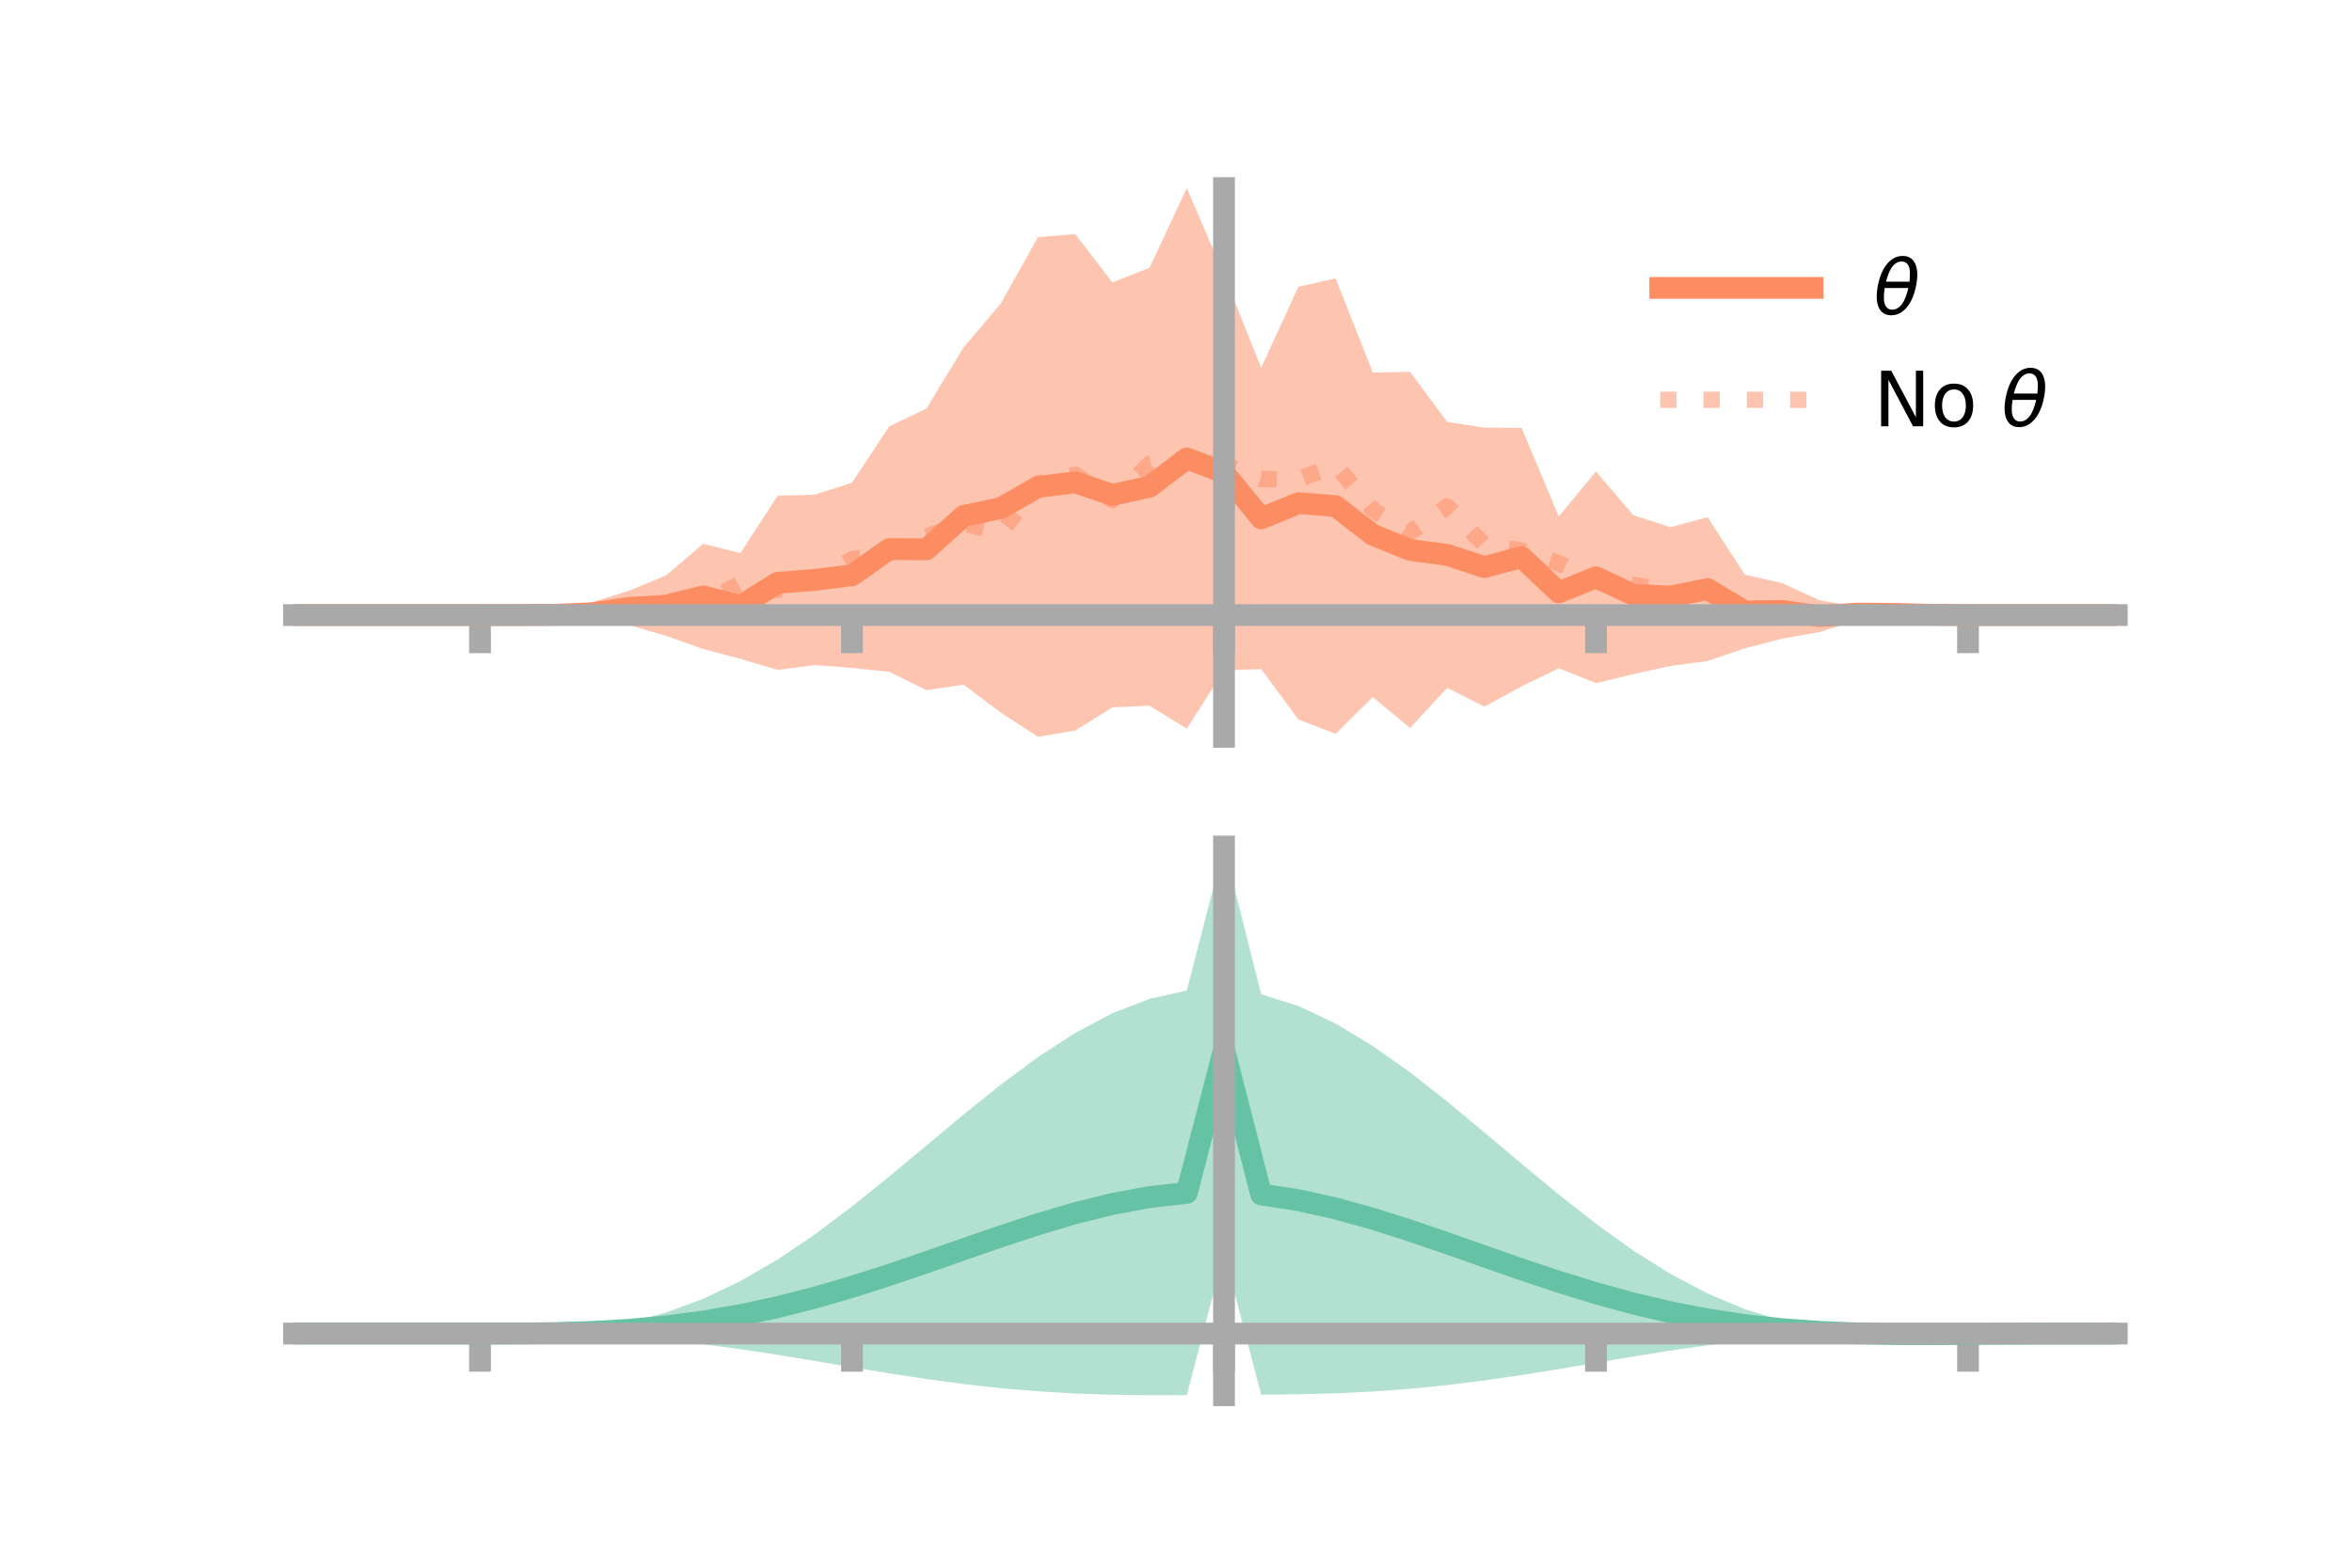 <?xml version="1.0" encoding="utf-8" standalone="no"?>
<!DOCTYPE svg PUBLIC "-//W3C//DTD SVG 1.1//EN"
  "http://www.w3.org/Graphics/SVG/1.1/DTD/svg11.dtd">
<!-- Created with matplotlib (https://matplotlib.org/) -->
<svg height="144pt" version="1.1" viewBox="0 0 216 144" width="216pt" xmlns="http://www.w3.org/2000/svg" xmlns:xlink="http://www.w3.org/1999/xlink">
 <defs>
  <style type="text/css">*{stroke-linecap:butt;stroke-linejoin:round;}</style>
 </defs>
 <g id="figure_1">
  <g id="patch_1">
   <path d="M 0 144 
L 216 144 
L 216 0 
L 0 0 
z
" style="fill:none;"/>
  </g>
  <g id="axes_1">
   <g id="patch_2">
    <path d="M 27 67.68 
L 194.4 67.68 
L 194.4 17.28 
L 27 17.28 
z
" style="fill:none;"/>
   </g>
   <g id="PolyCollection_1">
    <path clip-path="url(#p2816e65ed3)" d="M 27 56.495 
L 27 56.495 
L 30.416 56.495 
L 33.833 56.495 
L 37.249 56.495 
L 40.665 56.495 
L 44.082 56.494 
L 47.498 56.143 
L 50.914 55.951 
L 54.331 55.342 
L 57.747 54.265 
L 61.163 52.863 
L 64.58 49.949 
L 67.996 50.803 
L 71.412 45.541 
L 74.829 45.438 
L 78.245 44.338 
L 81.661 39.16 
L 85.078 37.528 
L 88.494 31.909 
L 91.91 27.88 
L 95.327 21.78 
L 98.743 21.498 
L 102.159 25.949 
L 105.576 24.59 
L 108.992 17.28 
L 112.408 25.244 
L 115.824 33.778 
L 119.241 26.345 
L 122.657 25.566 
L 126.073 34.222 
L 129.49 34.153 
L 132.906 38.754 
L 136.322 39.28 
L 139.739 39.308 
L 143.155 47.434 
L 146.571 43.308 
L 149.988 47.318 
L 153.404 48.43 
L 156.82 47.503 
L 160.237 52.786 
L 163.653 53.561 
L 167.069 55.12 
L 170.486 55.74 
L 173.902 55.377 
L 177.318 56.071 
L 180.735 56.495 
L 184.151 56.495 
L 187.567 56.495 
L 190.984 56.495 
L 194.4 56.495 
L 194.4 56.495 
L 194.4 56.495 
L 190.984 56.495 
L 187.567 56.495 
L 184.151 56.495 
L 180.735 56.496 
L 177.318 56.871 
L 173.902 57.388 
L 170.486 56.986 
L 167.069 58.06 
L 163.653 58.666 
L 160.237 59.555 
L 156.82 60.713 
L 153.404 61.173 
L 149.988 61.929 
L 146.571 62.75 
L 143.155 61.387 
L 139.739 63.04 
L 136.322 64.906 
L 132.906 63.18 
L 129.49 66.876 
L 126.073 64.025 
L 122.657 67.407 
L 119.241 66.091 
L 115.824 61.46 
L 112.408 61.574 
L 108.992 66.934 
L 105.576 64.824 
L 102.159 64.977 
L 98.743 67.105 
L 95.327 67.68 
L 91.91 65.457 
L 88.494 62.889 
L 85.078 63.394 
L 81.661 61.712 
L 78.245 61.351 
L 74.829 61.094 
L 71.412 61.531 
L 67.996 60.52 
L 64.58 59.62 
L 61.163 58.401 
L 57.747 57.415 
L 54.331 57.319 
L 50.914 56.998 
L 47.498 56.838 
L 44.082 56.496 
L 40.665 56.495 
L 37.249 56.495 
L 33.833 56.495 
L 30.416 56.495 
L 27 56.495 
z
" style="fill:#fc8d62;fill-opacity:0.5;"/>
   </g>
   <g id="matplotlib.axis_1">
    <g id="xtick_1">
     <g id="line2d_1">
      <defs>
       <path d="M 0 0 
L 0 3.5 
" id="md0c6af5ff7" style="stroke:#a9a9a9;stroke-width:2;"/>
      </defs>
      <g>
       <use style="fill:#a9a9a9;stroke:#a9a9a9;stroke-width:2;" x="44.082" xlink:href="#md0c6af5ff7" y="56.495"/>
      </g>
     </g>
    </g>
    <g id="xtick_2">
     <g id="line2d_2">
      <g>
       <use style="fill:#a9a9a9;stroke:#a9a9a9;stroke-width:2;" x="78.245" xlink:href="#md0c6af5ff7" y="56.495"/>
      </g>
     </g>
    </g>
    <g id="xtick_3">
     <g id="line2d_3">
      <g>
       <use style="fill:#a9a9a9;stroke:#a9a9a9;stroke-width:2;" x="112.408" xlink:href="#md0c6af5ff7" y="56.495"/>
      </g>
     </g>
    </g>
    <g id="xtick_4">
     <g id="line2d_4">
      <g>
       <use style="fill:#a9a9a9;stroke:#a9a9a9;stroke-width:2;" x="146.571" xlink:href="#md0c6af5ff7" y="56.495"/>
      </g>
     </g>
    </g>
    <g id="xtick_5">
     <g id="line2d_5">
      <g>
       <use style="fill:#a9a9a9;stroke:#a9a9a9;stroke-width:2;" x="180.735" xlink:href="#md0c6af5ff7" y="56.495"/>
      </g>
     </g>
    </g>
   </g>
   <g id="matplotlib.axis_2"/>
   <g id="line2d_6">
    <path clip-path="url(#p2816e65ed3)" d="M 27 56.495 
L 30.416 56.495 
L 33.833 56.495 
L 37.249 56.495 
L 40.665 56.495 
L 44.082 56.495 
L 47.498 56.49 
L 50.914 56.474 
L 54.331 56.33 
L 57.747 55.84 
L 61.163 55.632 
L 64.58 54.784 
L 67.996 55.661 
L 71.412 53.536 
L 74.829 53.266 
L 78.245 52.844 
L 81.661 50.436 
L 85.078 50.461 
L 88.494 47.399 
L 91.91 46.669 
L 95.327 44.73 
L 98.743 44.301 
L 102.159 45.463 
L 105.576 44.707 
L 108.992 42.107 
L 112.408 43.409 
L 115.824 47.619 
L 119.241 46.218 
L 122.657 46.486 
L 126.073 49.124 
L 129.49 50.515 
L 132.906 50.967 
L 136.322 52.093 
L 139.739 51.174 
L 143.155 54.411 
L 146.571 53.029 
L 149.988 54.623 
L 153.404 54.802 
L 156.82 54.108 
L 160.237 56.17 
L 163.653 56.113 
L 167.069 56.59 
L 170.486 56.363 
L 173.902 56.382 
L 177.318 56.471 
L 180.735 56.495 
L 184.151 56.495 
L 187.567 56.495 
L 190.984 56.495 
L 194.4 56.495 
" style="fill:none;stroke:#fc8d62;stroke-linecap:square;stroke-width:2;"/>
   </g>
   <g id="line2d_7">
    <path clip-path="url(#p2816e65ed3)" d="M 27 56.495 
L 30.416 56.495 
L 33.833 56.495 
L 37.249 56.495 
L 40.665 56.495 
L 44.082 56.495 
L 47.498 56.489 
L 50.914 56.368 
L 54.331 56.3 
L 57.747 56 
L 61.163 55.856 
L 64.58 55.324 
L 67.996 53.614 
L 71.412 54.213 
L 74.829 53.28 
L 78.245 51.367 
L 81.661 50.783 
L 85.078 49.273 
L 88.494 48.048 
L 91.91 48.965 
L 95.327 44.4 
L 98.743 43.602 
L 102.159 45.949 
L 105.576 42.595 
L 108.992 42.107 
L 112.408 42.659 
L 115.824 43.995 
L 119.241 44.022 
L 122.657 42.72 
L 126.073 46.828 
L 129.49 48.898 
L 132.906 46.518 
L 136.322 50.063 
L 139.739 50.567 
L 143.155 51.737 
L 146.571 53.461 
L 149.988 53.716 
L 153.404 54.304 
L 156.82 56.421 
L 160.237 55.87 
L 163.653 55.963 
L 167.069 56.374 
L 170.486 56.391 
L 173.902 56.547 
L 177.318 56.489 
L 180.735 56.495 
L 184.151 56.495 
L 187.567 56.495 
L 190.984 56.495 
L 194.4 56.495 
" style="fill:none;stroke:#fc8d62;stroke-dasharray:1.5,2.475;stroke-dashoffset:0;stroke-opacity:0.5;stroke-width:1.5;"/>
   </g>
   <g id="patch_3">
    <path d="M 112.408 67.68 
L 112.408 17.28 
" style="fill:none;stroke:#a9a9a9;stroke-linecap:square;stroke-linejoin:miter;stroke-width:2;"/>
   </g>
   <g id="patch_4">
    <path d="M 194.4 67.68 
L 194.4 17.28 
" style="fill:none;"/>
   </g>
   <g id="patch_5">
    <path d="M 27 56.495 
L 194.4 56.495 
" style="fill:none;stroke:#a9a9a9;stroke-linecap:square;stroke-linejoin:miter;stroke-width:2;"/>
   </g>
   <g id="patch_6">
    <path d="M 27 17.28 
L 194.4 17.28 
" style="fill:none;"/>
   </g>
   <g id="legend_1">
    <g id="line2d_8">
     <path d="M 152.47 26.449 
L 166.47 26.449 
" style="fill:none;stroke:#fc8d62;stroke-linecap:square;stroke-width:2;"/>
    </g>
    <g id="line2d_9"/>
    <g id="text_1">
     <!-- $\theta$ -->
     <g transform="translate(172.07 28.899)scale(0.07 -0.07)">
      <defs>
       <path d="M 45.516 34.672 
L 14.453 34.672 
Q 12.359 20.062 14.5 13.875 
Q 17.188 6.25 24.469 6.25 
Q 31.781 6.25 37.359 13.922 
Q 42.234 20.656 45.516 34.672 
z
M 47.016 42.969 
Q 48.344 56.844 46.625 61.719 
Q 43.953 69.438 36.766 69.438 
Q 29.297 69.438 23.828 61.812 
Q 19.531 55.672 16.156 42.969 
z
M 38.188 76.766 
Q 49.906 76.766 54.594 66.406 
Q 59.281 56.109 55.719 37.844 
Q 52.203 19.625 43.453 9.281 
Q 34.766 -1.125 23.047 -1.125 
Q 11.281 -1.125 6.641 9.281 
Q 2 19.625 5.516 37.844 
Q 9.078 56.109 17.719 66.406 
Q 26.422 76.766 38.188 76.766 
z
" id="DejaVuSans-Oblique-952"/>
      </defs>
      <use transform="translate(0 0.234)" xlink:href="#DejaVuSans-Oblique-952"/>
     </g>
    </g>
    <g id="line2d_10">
     <path d="M 152.47 36.724 
L 166.47 36.724 
" style="fill:none;stroke:#fc8d62;stroke-dasharray:1.5,2.475;stroke-dashoffset:0;stroke-opacity:0.5;stroke-width:1.5;"/>
    </g>
    <g id="line2d_11"/>
    <g id="text_2">
     <!-- No $\theta$ -->
     <g transform="translate(172.07 39.174)scale(0.07 -0.07)">
      <defs>
       <path d="M 9.812 72.906 
L 23.094 72.906 
L 55.422 11.922 
L 55.422 72.906 
L 64.984 72.906 
L 64.984 0 
L 51.703 0 
L 19.391 60.984 
L 19.391 0 
L 9.812 0 
z
" id="DejaVuSans-78"/>
       <path d="M 30.609 48.391 
Q 23.391 48.391 19.188 42.75 
Q 14.984 37.109 14.984 27.297 
Q 14.984 17.484 19.156 11.844 
Q 23.344 6.203 30.609 6.203 
Q 37.797 6.203 41.984 11.859 
Q 46.188 17.531 46.188 27.297 
Q 46.188 37.016 41.984 42.703 
Q 37.797 48.391 30.609 48.391 
z
M 30.609 56 
Q 42.328 56 49.016 48.375 
Q 55.719 40.766 55.719 27.297 
Q 55.719 13.875 49.016 6.219 
Q 42.328 -1.422 30.609 -1.422 
Q 18.844 -1.422 12.172 6.219 
Q 5.516 13.875 5.516 27.297 
Q 5.516 40.766 12.172 48.375 
Q 18.844 56 30.609 56 
z
" id="DejaVuSans-111"/>
       <path id="DejaVuSans-32"/>
      </defs>
      <use transform="translate(0 0.234)" xlink:href="#DejaVuSans-78"/>
      <use transform="translate(74.805 0.234)" xlink:href="#DejaVuSans-111"/>
      <use transform="translate(135.986 0.234)" xlink:href="#DejaVuSans-32"/>
      <use transform="translate(167.773 0.234)" xlink:href="#DejaVuSans-Oblique-952"/>
     </g>
    </g>
   </g>
  </g>
  <g id="axes_2">
   <g id="patch_7">
    <path d="M 27 128.16 
L 194.4 128.16 
L 194.4 77.76 
L 27 77.76 
z
" style="fill:none;"/>
   </g>
   <g id="PolyCollection_2">
    <path clip-path="url(#p802c236d22)" d="M 27 122.499 
L 27 122.495 
L 30.416 122.496 
L 33.833 122.496 
L 37.249 122.497 
L 40.665 122.497 
L 44.082 122.496 
L 47.498 122.479 
L 50.914 122.358 
L 54.331 122.045 
L 57.747 121.465 
L 61.163 120.563 
L 64.58 119.303 
L 67.996 117.676 
L 71.412 115.692 
L 74.829 113.389 
L 78.245 110.823 
L 81.661 108.07 
L 85.078 105.22 
L 88.494 102.372 
L 91.91 99.629 
L 95.327 97.097 
L 98.743 94.878 
L 102.159 93.067 
L 105.576 91.748 
L 108.992 90.989 
L 112.408 77.76 
L 115.824 91.326 
L 119.241 92.405 
L 122.657 94.016 
L 126.073 96.078 
L 129.49 98.499 
L 132.906 101.179 
L 136.322 104.014 
L 139.739 106.897 
L 143.155 109.727 
L 146.571 112.409 
L 149.988 114.861 
L 153.404 117.013 
L 156.82 118.819 
L 160.237 120.254 
L 163.653 121.316 
L 167.069 122.024 
L 170.486 122.379 
L 173.902 122.411 
L 177.318 122.42 
L 180.735 122.444 
L 184.151 122.465 
L 187.567 122.478 
L 190.984 122.487 
L 194.4 122.492 
L 194.4 122.504 
L 194.4 122.504 
L 190.984 122.514 
L 187.567 122.532 
L 184.151 122.564 
L 180.735 122.613 
L 177.318 122.67 
L 173.902 122.667 
L 170.486 122.578 
L 167.069 122.649 
L 163.653 122.859 
L 160.237 123.171 
L 156.82 123.576 
L 153.404 124.06 
L 149.988 124.603 
L 146.571 125.178 
L 143.155 125.755 
L 139.739 126.305 
L 136.322 126.802 
L 132.906 127.227 
L 129.49 127.567 
L 126.073 127.818 
L 122.657 127.982 
L 119.241 128.074 
L 115.824 128.114 
L 112.408 115.051 
L 108.992 128.156 
L 105.576 128.16 
L 102.159 128.116 
L 98.743 128.001 
L 95.327 127.802 
L 91.91 127.512 
L 88.494 127.132 
L 85.078 126.672 
L 81.661 126.149 
L 78.245 125.586 
L 74.829 125.008 
L 71.412 124.447 
L 67.996 123.929 
L 64.58 123.478 
L 61.163 123.11 
L 57.747 122.833 
L 54.331 122.648 
L 50.914 122.544 
L 47.498 122.503 
L 44.082 122.497 
L 40.665 122.497 
L 37.249 122.497 
L 33.833 122.497 
L 30.416 122.497 
L 27 122.499 
z
" style="fill:#66c2a5;fill-opacity:0.5;"/>
   </g>
   <g id="matplotlib.axis_3">
    <g id="xtick_6">
     <g id="line2d_12">
      <g>
       <use style="fill:#a9a9a9;stroke:#a9a9a9;stroke-width:2;" x="44.082" xlink:href="#md0c6af5ff7" y="122.497"/>
      </g>
     </g>
    </g>
    <g id="xtick_7">
     <g id="line2d_13">
      <g>
       <use style="fill:#a9a9a9;stroke:#a9a9a9;stroke-width:2;" x="78.245" xlink:href="#md0c6af5ff7" y="122.497"/>
      </g>
     </g>
    </g>
    <g id="xtick_8">
     <g id="line2d_14">
      <g>
       <use style="fill:#a9a9a9;stroke:#a9a9a9;stroke-width:2;" x="112.408" xlink:href="#md0c6af5ff7" y="122.497"/>
      </g>
     </g>
    </g>
    <g id="xtick_9">
     <g id="line2d_15">
      <g>
       <use style="fill:#a9a9a9;stroke:#a9a9a9;stroke-width:2;" x="146.571" xlink:href="#md0c6af5ff7" y="122.497"/>
      </g>
     </g>
    </g>
    <g id="xtick_10">
     <g id="line2d_16">
      <g>
       <use style="fill:#a9a9a9;stroke:#a9a9a9;stroke-width:2;" x="180.735" xlink:href="#md0c6af5ff7" y="122.497"/>
      </g>
     </g>
    </g>
   </g>
   <g id="matplotlib.axis_4"/>
   <g id="line2d_17">
    <path clip-path="url(#p802c236d22)" d="M 27 122.497 
L 30.416 122.497 
L 33.833 122.497 
L 37.249 122.497 
L 40.665 122.497 
L 44.082 122.497 
L 47.498 122.491 
L 50.914 122.451 
L 54.331 122.347 
L 57.747 122.149 
L 61.163 121.836 
L 64.58 121.391 
L 67.996 120.802 
L 71.412 120.07 
L 74.829 119.198 
L 78.245 118.204 
L 81.661 117.11 
L 85.078 115.946 
L 88.494 114.752 
L 91.91 113.57 
L 95.327 112.45 
L 98.743 111.44 
L 102.159 110.592 
L 105.576 109.954 
L 108.992 109.573 
L 112.408 96.406 
L 115.824 109.72 
L 119.241 110.24 
L 122.657 110.999 
L 126.073 111.948 
L 129.49 113.033 
L 132.906 114.203 
L 136.322 115.408 
L 139.739 116.601 
L 143.155 117.741 
L 146.571 118.794 
L 149.988 119.732 
L 153.404 120.537 
L 156.82 121.197 
L 160.237 121.712 
L 163.653 122.088 
L 167.069 122.337 
L 170.486 122.479 
L 173.902 122.539 
L 177.318 122.545 
L 180.735 122.528 
L 184.151 122.514 
L 187.567 122.505 
L 190.984 122.501 
L 194.4 122.498 
" style="fill:none;stroke:#66c2a5;stroke-linecap:square;stroke-width:2;"/>
   </g>
   <g id="patch_8">
    <path d="M 112.408 128.16 
L 112.408 77.76 
" style="fill:none;stroke:#a9a9a9;stroke-linecap:square;stroke-linejoin:miter;stroke-width:2;"/>
   </g>
   <g id="patch_9">
    <path d="M 194.4 128.16 
L 194.4 77.76 
" style="fill:none;"/>
   </g>
   <g id="patch_10">
    <path d="M 27 122.497 
L 194.4 122.497 
" style="fill:none;stroke:#a9a9a9;stroke-linecap:square;stroke-linejoin:miter;stroke-width:2;"/>
   </g>
   <g id="patch_11">
    <path d="M 27 77.76 
L 194.4 77.76 
" style="fill:none;"/>
   </g>
  </g>
 </g>
 <defs>
  <clipPath id="p2816e65ed3">
   <rect height="50.4" width="167.4" x="27" y="17.28"/>
  </clipPath>
  <clipPath id="p802c236d22">
   <rect height="50.4" width="167.4" x="27" y="77.76"/>
  </clipPath>
 </defs>
</svg>
